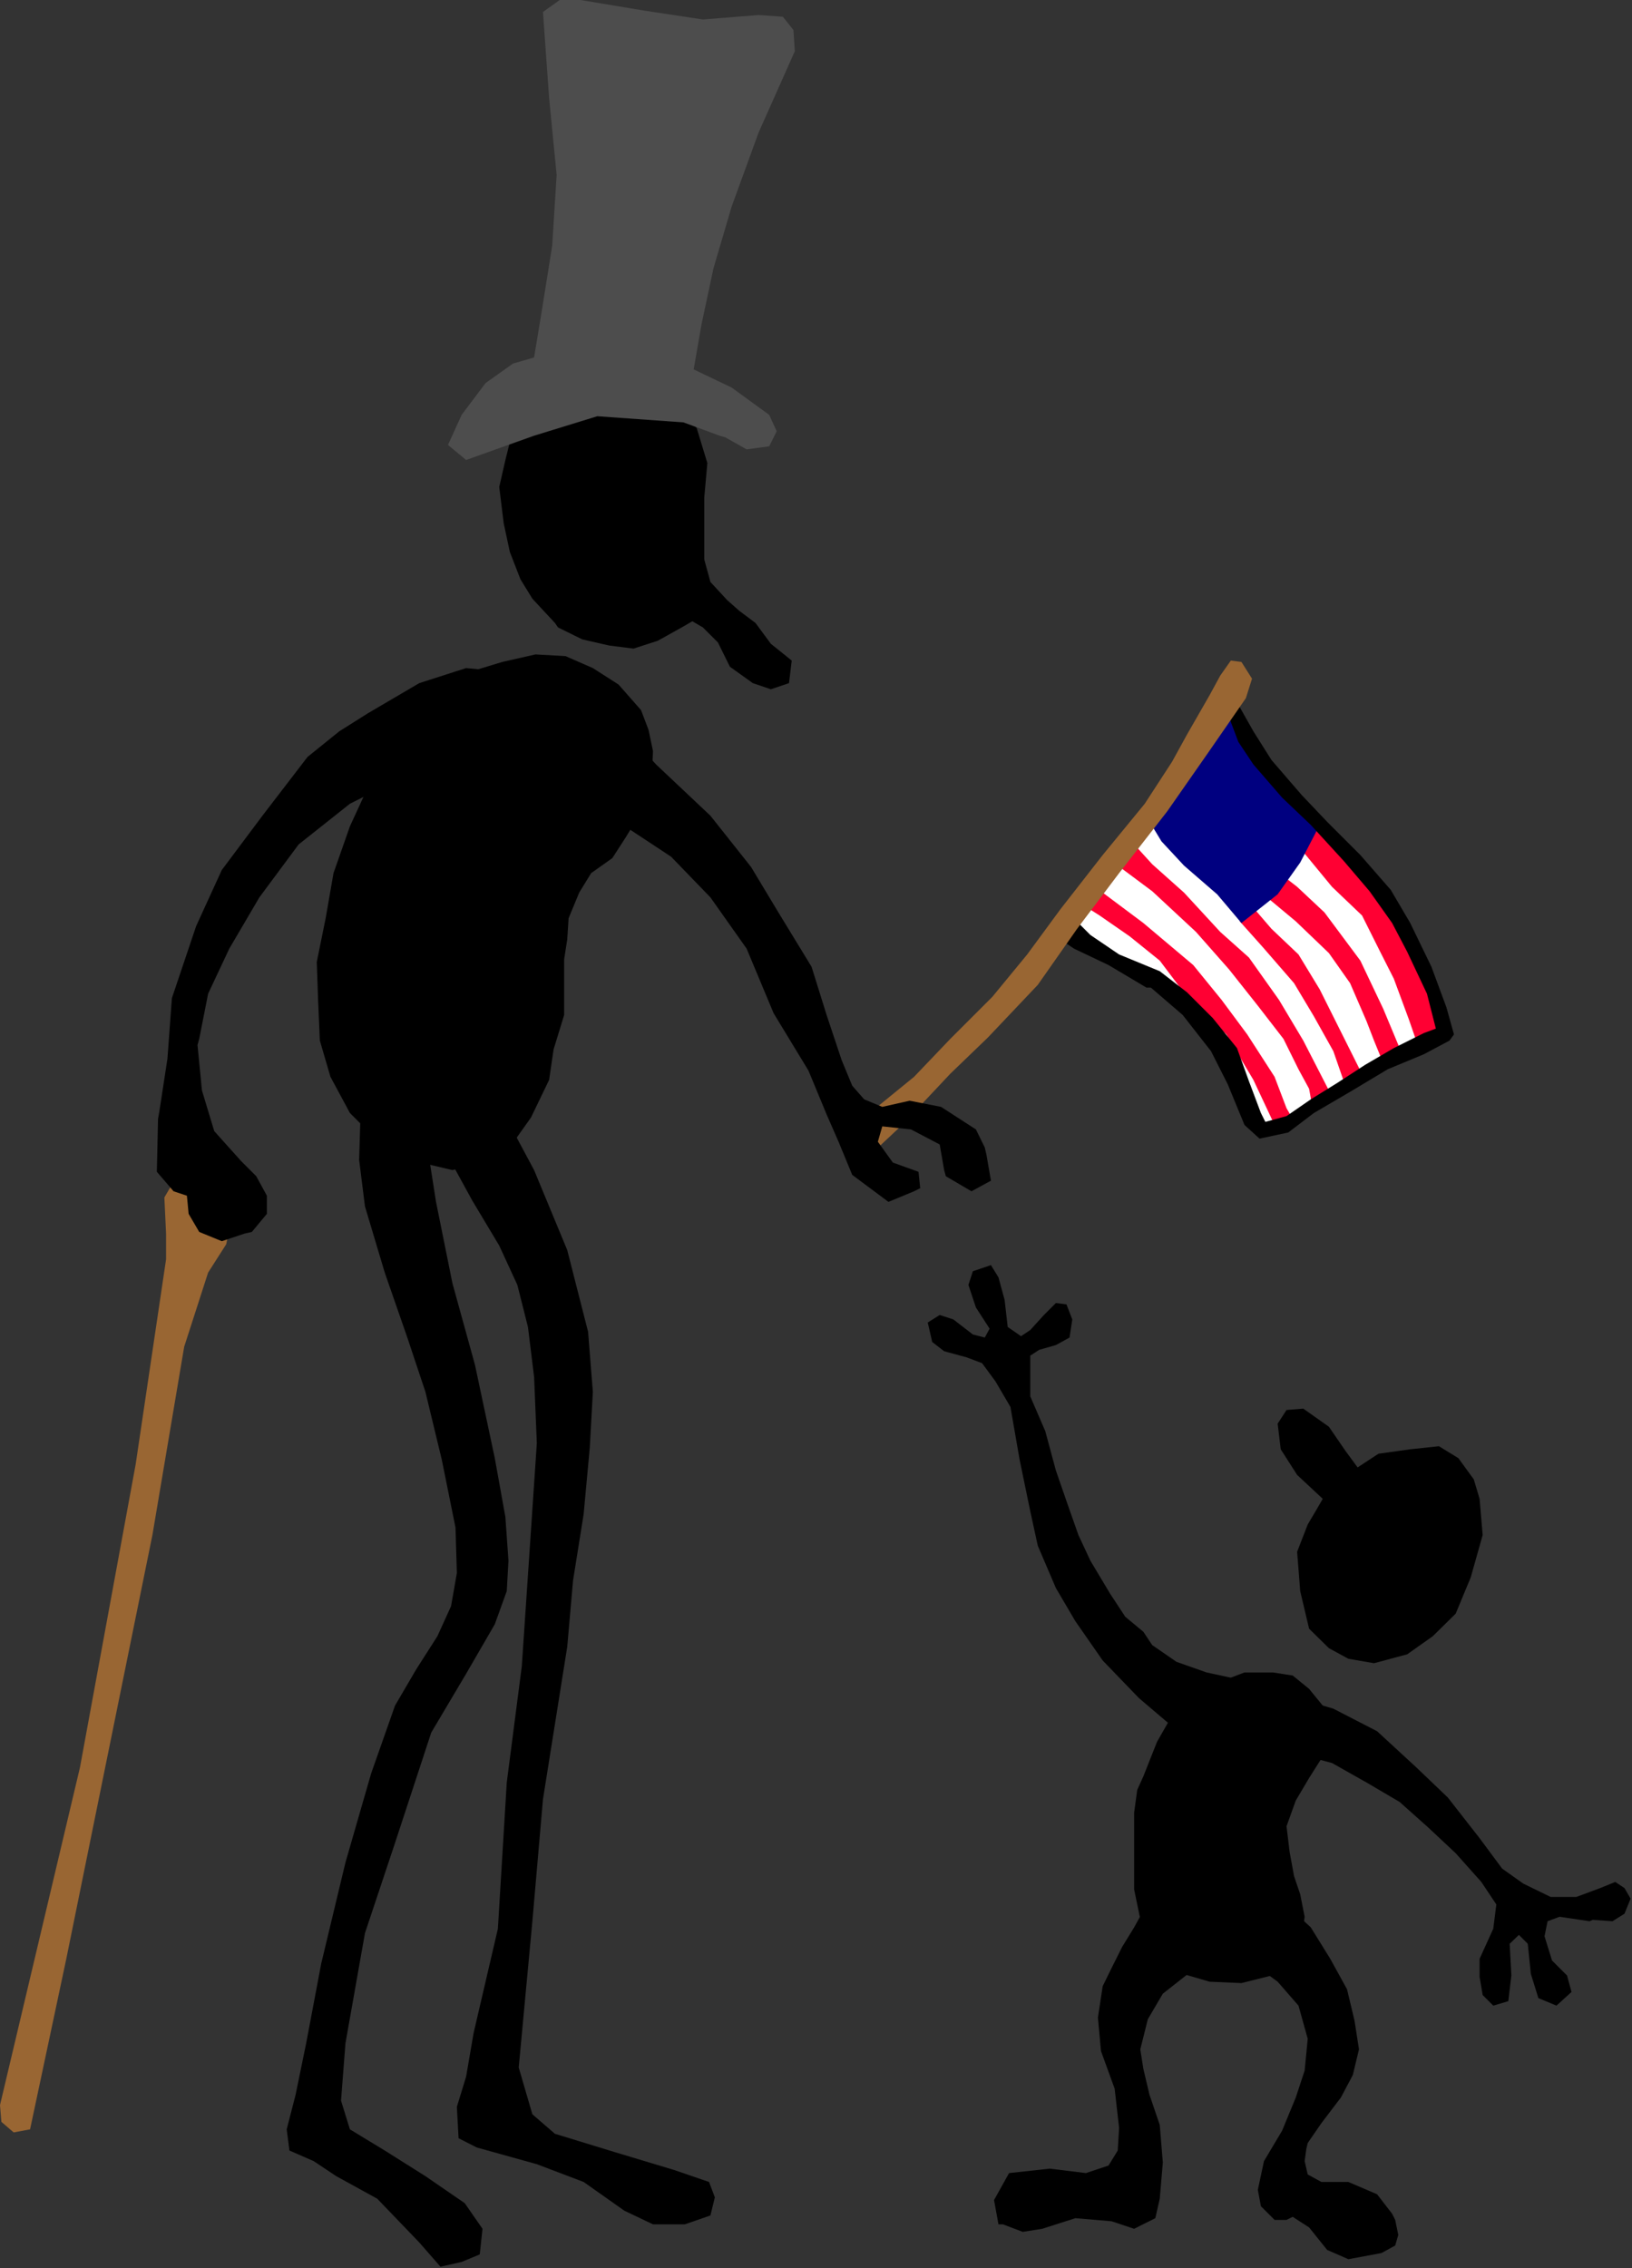 <?xml version="1.0" encoding="UTF-8" standalone="no"?>
<svg
   xmlns:ooo="http://xml.openoffice.org/svg/export"
   xmlns:dc="http://purl.org/dc/elements/1.1/"
   xmlns:cc="http://creativecommons.org/ns#"
   xmlns:rdf="http://www.w3.org/1999/02/22-rdf-syntax-ns#"
   xmlns:svg="http://www.w3.org/2000/svg"
   xmlns="http://www.w3.org/2000/svg"
   xmlns:sodipodi="http://sodipodi.sourceforge.net/DTD/sodipodi-0.dtd"
   xmlns:inkscape="http://www.inkscape.org/namespaces/inkscape"
   version="1.2"
   width="47.76mm"
   height="66.37mm"
   viewBox="0 0 4776 6637"
   preserveAspectRatio="xMidYMid"
   xml:space="preserve"
   id="svg110"
   sodipodi:docname="lincoln.svg"
   style="fill-rule:evenodd;stroke-width:28.222;stroke-linejoin:round"
   inkscape:version="0.92.5 (2060ec1f9f, 2020-04-08)"><rect x="0" y="0" width="4776" height="6637" fill="#333333" stroke="none"/><sodipodi:namedview
   pagecolor="#ffffff"
   bordercolor="#666666"
   borderopacity="1"
   objecttolerance="10"
   gridtolerance="10"
   guidetolerance="10"
   inkscape:pageopacity="0"
   inkscape:pageshadow="2"
   inkscape:window-width="664"
   inkscape:window-height="487"
   id="namedview112"
   showgrid="false"
   inkscape:zoom="0.2102413"
   inkscape:cx="90.255119"
   inkscape:cy="125.40472"
   inkscape:window-x="0"
   inkscape:window-y="0"
   inkscape:window-maximized="0"
   inkscape:current-layer="svg110" />
 <defs
   class="ClipPathGroup"
   id="defs8">
  <clipPath
   id="presentation_clip_path"
   clipPathUnits="userSpaceOnUse">
   <rect
   x="0"
   y="0"
   width="21000"
   height="29700"
   id="rect2" />
  </clipPath>
  <clipPath
   id="presentation_clip_path_shrink"
   clipPathUnits="userSpaceOnUse">
   <rect
   x="21"
   y="29"
   width="20958"
   height="29641"
   id="rect5" />
  </clipPath>
 </defs>
 <defs
   class="TextShapeIndex"
   id="defs12">
  <g
   ooo:slide="id1"
   ooo:id-list="id3"
   id="g10" />
 </defs>
 <defs
   class="EmbeddedBulletChars"
   id="defs44">
  <g
   id="bullet-char-template-57356"
   transform="matrix(4.8828125e-4,0,0,-4.8828125e-4,0,0)">
   <path
   d="M 580,1141 1163,571 580,0 -4,571 Z"
   id="path14"
   inkscape:connector-curvature="0" />
  </g>
  <g
   id="bullet-char-template-57354"
   transform="matrix(4.8828125e-4,0,0,-4.8828125e-4,0,0)">
   <path
   d="M 8,1128 H 1137 V 0 H 8 Z"
   id="path17"
   inkscape:connector-curvature="0" />
  </g>
  <g
   id="bullet-char-template-10146"
   transform="matrix(4.8828125e-4,0,0,-4.8828125e-4,0,0)">
   <path
   d="M 174,0 602,739 174,1481 1456,739 Z M 1358,739 309,1346 659,739 Z"
   id="path20"
   inkscape:connector-curvature="0" />
  </g>
  <g
   id="bullet-char-template-10132"
   transform="matrix(4.8828125e-4,0,0,-4.8828125e-4,0,0)">
   <path
   d="M 2015,739 1276,0 H 717 l 543,543 H 174 v 393 h 1086 l -543,545 h 557 z"
   id="path23"
   inkscape:connector-curvature="0" />
  </g>
  <g
   id="bullet-char-template-10007"
   transform="matrix(4.8828125e-4,0,0,-4.8828125e-4,0,0)">
   <path
   d="m 0,-2 c -7,16 -16,29 -25,39 l 381,530 c -94,256 -141,385 -141,387 0,25 13,38 40,38 9,0 21,-2 34,-5 21,4 42,12 65,25 l 27,-13 111,-251 280,301 64,-25 24,25 c 21,-10 41,-24 62,-43 C 886,937 835,863 770,784 769,783 710,716 594,584 L 774,223 c 0,-27 -21,-55 -63,-84 l 16,-20 C 717,90 699,76 672,76 641,76 570,178 457,381 L 164,-76 c -22,-34 -53,-51 -92,-51 -42,0 -63,17 -64,51 -7,9 -10,24 -10,44 0,9 1,19 2,30 z"
   id="path26"
   inkscape:connector-curvature="0" />
  </g>
  <g
   id="bullet-char-template-10004"
   transform="matrix(4.8828125e-4,0,0,-4.8828125e-4,0,0)">
   <path
   d="M 285,-33 C 182,-33 111,30 74,156 52,228 41,333 41,471 c 0,78 14,145 41,201 34,71 87,106 158,106 53,0 88,-31 106,-94 l 23,-176 c 8,-64 28,-97 59,-98 l 735,706 c 11,11 33,17 66,17 42,0 63,-15 63,-46 V 965 c 0,-36 -10,-64 -30,-84 L 442,47 C 390,-6 338,-33 285,-33 Z"
   id="path29"
   inkscape:connector-curvature="0" />
  </g>
  <g
   id="bullet-char-template-9679"
   transform="matrix(4.8828125e-4,0,0,-4.8828125e-4,0,0)">
   <path
   d="M 813,0 C 632,0 489,54 383,161 276,268 223,411 223,592 c 0,181 53,324 160,431 106,107 249,161 430,161 179,0 323,-54 432,-161 108,-107 162,-251 162,-431 0,-180 -54,-324 -162,-431 C 1136,54 992,0 813,0 Z"
   id="path32"
   inkscape:connector-curvature="0" />
  </g>
  <g
   id="bullet-char-template-8226"
   transform="matrix(4.8828125e-4,0,0,-4.8828125e-4,0,0)">
   <path
   d="m 346,457 c -73,0 -137,26 -191,78 -54,51 -81,114 -81,188 0,73 27,136 81,188 54,52 118,78 191,78 73,0 134,-26 185,-79 51,-51 77,-114 77,-187 0,-75 -25,-137 -76,-188 -50,-52 -112,-78 -186,-78 z"
   id="path35"
   inkscape:connector-curvature="0" />
  </g>
  <g
   id="bullet-char-template-8211"
   transform="matrix(4.8828125e-4,0,0,-4.8828125e-4,0,0)">
   <path
   d="M -4,459 H 1135 V 606 H -4 Z"
   id="path38"
   inkscape:connector-curvature="0" />
  </g>
  <g
   id="bullet-char-template-61548"
   transform="matrix(4.8828125e-4,0,0,-4.8828125e-4,0,0)">
   <path
   d="m 173,740 c 0,163 58,303 173,419 116,115 255,173 419,173 163,0 302,-58 418,-173 116,-116 174,-256 174,-419 0,-163 -58,-303 -174,-418 C 1067,206 928,148 765,148 601,148 462,206 346,322 231,437 173,577 173,740 Z"
   id="path41"
   inkscape:connector-curvature="0" />
  </g>
 </defs>
 <g
   id="g49"
   transform="translate(-8112,-11531)">
  <g
   id="id2"
   class="Master_Slide">
   <g
   id="bg-id2"
   class="Background" />
   <g
   id="bo-id2"
   class="BackgroundObjects" />
  </g>
 </g>
 <g
   class="SlideGroup"
   id="g108"
   transform="translate(-8112,-11531)">
  <g
   id="g106">
   <g
   id="container-id1">
    <g
   id="id1"
   class="Slide"
   clip-path="url(#presentation_clip_path)">
     <g
   class="Page"
   id="g102">
      <g
   class="Graphic"
   id="g100">
       <g
   id="id3">
        <rect
   class="BoundingBox"
   x="8112"
   y="11531"
   width="4776"
   height="6637"
   id="rect51"
   style="fill:none;stroke:none" />
        <path
   d="m 12085,15825 61,-40 93,-13 84,-9 57,35 45,62 17,57 9,106 -35,124 -44,106 -67,66 -75,53 -97,26 -75,-13 -57,-31 -58,-57 -26,-110 -9,-115 31,-80 26,-44 18,-31 -75,-70 -48,-75 -9,-75 26,-40 49,-4 75,53 48,70 z"
   id="path53"
   inkscape:connector-curvature="0"
   style="fill:#000000;stroke:none" />
        <path
   d="m 11458,16729 40,-101 48,-84 75,-66 75,-31 58,-22 h 83 l 58,9 48,39 40,49 18,53 -13,88 -45,71 -39,66 -27,75 9,75 13,71 18,53 13,66 -9,70 -35,58 -53,44 -88,22 -93,-4 -79,-23 -58,-48 -62,-93 -22,-106 v -119 -106 l 9,-66 z"
   id="path55"
   inkscape:connector-curvature="0"
   style="fill:#000000;stroke:none" />
        <path
   d="m 11895,16496 119,35 128,66 115,106 92,88 93,119 66,89 62,44 80,39 h 75 l 70,-26 44,-18 27,18 18,31 -18,44 -35,22 -58,-4 -9,4 -88,-13 -35,13 -9,44 22,71 44,44 13,48 -44,40 -53,-22 -22,-71 -9,-88 -26,-26 -27,26 5,93 -9,75 -44,13 -31,-31 -9,-53 v -53 l 40,-88 9,-71 -44,-66 -75,-84 -80,-75 -84,-75 -97,-57 -101,-57 -102,-27 -40,-35 -17,-57 9,-53 z"
   id="path57"
   inkscape:connector-curvature="0"
   style="fill:#000000;stroke:none" />
        <path
   d="m 11484,16345 71,49 88,31 102,22 48,18 -9,92 -48,53 h -93 l -66,-22 -18,9 -114,-97 -106,-110 -80,-115 -57,-97 -53,-124 -22,-101 -31,-150 -27,-155 -44,-75 -39,-53 -45,-17 -66,-18 -35,-27 -13,-57 35,-22 40,13 57,44 35,9 14,-26 -40,-62 -22,-66 13,-40 53,-18 22,36 18,66 9,79 39,27 27,-18 40,-44 35,-35 31,4 17,44 -8,53 -40,22 -49,14 -26,17 v 44 75 l 44,102 31,115 35,101 31,88 35,75 58,97 44,67 53,44 z"
   id="path59"
   inkscape:connector-curvature="0"
   style="fill:#000000;stroke:none" />
        <path
   d="m 11811,17078 84,44 53,49 57,92 49,89 22,92 13,84 -18,75 -35,66 -57,75 -40,58 -4,17 -5,36 9,39 40,22 h 79 l 84,36 44,57 9,18 9,44 -9,31 -40,22 -97,18 -62,-27 -53,-66 -48,-31 -18,9 h -35 l -40,-40 -9,-48 18,-84 53,-89 40,-97 26,-79 9,-93 -27,-97 -61,-70 -67,-49 -70,-49 -13,-17 -14,-71 14,-9 4,-75 88,-4 z"
   id="path61"
   inkscape:connector-curvature="0"
   style="fill:#000000;stroke:none" />
        <path
   d="m 11396,17228 35,-57 49,-89 71,-35 75,40 30,84 -17,84 -40,44 -84,66 -44,75 -22,88 9,57 18,76 30,88 9,110 -9,106 -13,57 -44,22 -18,9 -66,-22 -106,-9 -97,31 -57,9 -58,-22 h -13 l -13,-71 44,-79 119,-13 106,13 66,-22 27,-44 4,-66 -13,-115 -40,-110 -9,-98 14,-92 26,-53 z"
   id="path63"
   inkscape:connector-curvature="0"
   style="fill:#000000;stroke:none" />
        <path
   d="m 11723,13583 48,141 106,111 102,110 84,97 88,101 75,106 53,115 31,102 26,97 -198,92 -124,75 -115,71 -92,35 -62,-88 -71,-154 -88,-120 -124,-97 -115,-61 -128,-84 164,-217 181,-247 92,-176 z"
   id="path65"
   inkscape:connector-curvature="0"
   style="fill:#ffffff;stroke:none" />
        <path
   d="m 11983,13958 18,9 92,97 98,128 61,106 40,106 35,119 9,40 -75,26 -26,-75 -44,-119 -40,-79 -53,-106 -88,-84 -84,-102 -14,-26 53,-66 z"
   id="path67"
   inkscape:connector-curvature="0"
   style="fill:#ff0033;stroke:none" />
        <path
   d="m 12208,14598 -48,-115 -67,-141 -105,-141 -80,-75 -40,-31 -48,62 84,70 97,93 62,88 48,111 22,57 27,66 z"
   id="path69"
   inkscape:connector-curvature="0"
   style="fill:#ff0033;stroke:none" />
        <path
   d="m 12093,14664 -66,-132 -53,-106 -62,-102 -79,-75 -49,-57 -44,35 67,75 92,106 58,97 57,102 35,101 z"
   id="path71"
   inkscape:connector-curvature="0"
   style="fill:#ff0033;stroke:none" />
        <path
   d="m 12001,14722 -75,-146 -71,-119 -88,-124 -84,-75 -106,-115 -93,-83 -61,-67 -45,67 106,79 128,119 97,110 84,106 75,97 44,89 31,57 9,49 z"
   id="path73"
   inkscape:connector-curvature="0"
   style="fill:#ff0033;stroke:none" />
        <path
   d="m 11339,14143 119,89 146,123 83,102 75,101 80,124 35,92 18,31 -53,18 -62,-132 -79,-133 -115,-110 -80,-106 -88,-71 -88,-61 -49,-31 40,-49 z"
   id="path75"
   inkscape:connector-curvature="0"
   style="fill:#ff0033;stroke:none" />
        <path
   d="m 11974,13945 -57,110 -66,93 -106,84 -71,-84 -97,-84 -66,-71 -40,-66 155,-234 70,-114 53,101 75,102 80,97 z"
   id="path77"
   inkscape:connector-curvature="0"
   style="fill:#000080;stroke:none" />
        <path
   d="m 11723,13570 57,101 53,84 88,102 75,79 97,97 89,102 57,97 62,128 44,119 22,79 -13,18 -75,40 -106,44 -110,66 -106,62 -75,57 -84,18 -44,-40 -49,-119 -49,-97 -83,-106 -93,-80 h -13 l -111,-66 -101,-48 -53,-36 44,-61 57,57 84,57 119,49 80,62 75,75 71,88 35,97 35,93 13,26 62,-17 71,-49 79,-49 80,-52 84,-49 88,-44 35,-13 -26,-102 -58,-123 -44,-84 -66,-93 -75,-88 -97,-106 -84,-80 -84,-97 -44,-66 -40,-106 z"
   id="path79"
   inkscape:connector-curvature="0"
   style="fill:#000000;stroke:none" />
        <path
   d="m 11586,13680 66,-115 31,-57 31,-44 31,4 31,49 -18,57 -110,159 -120,172 -141,181 -123,163 -115,164 -146,154 -110,106 -141,150 -80,75 h -57 l -36,-35 18,-49 71,-35 119,-97 106,-111 123,-123 102,-124 97,-132 124,-159 123,-150 80,-123 z"
   id="path81"
   inkscape:connector-curvature="0"
   style="fill:#996633;stroke:none" />
        <path
   d="m 8598,15141 -5,-106 44,-75 84,-31 66,44 9,93 -22,106 -53,83 -70,217 -93,551 -252,1240 -106,499 -48,9 -36,-31 -4,-49 234,-988 163,-887 89,-600 z"
   id="path83"
   inkscape:connector-curvature="0"
   style="fill:#996633;stroke:none" />
        <path
   d="m 9988,13609 -66,-75 -75,-48 -80,-35 -88,-5 -97,22 -102,31 -88,62 -101,115 -84,119 -71,154 -48,137 -23,132 -26,128 4,115 5,115 31,106 57,106 84,84 106,57 110,26 106,-26 80,-66 44,-62 53,-110 13,-89 31,-101 v -88 -75 l 9,-58 4,-62 31,-75 35,-57 62,-44 40,-62 48,-79 27,-89 4,-83 -13,-62 z"
   id="path85"
   inkscape:connector-curvature="0"
   style="fill:#000000;stroke:none" />
        <path
   d="m 9935,13662 97,106 159,150 119,150 80,133 97,159 44,141 44,132 31,75 35,40 53,22 80,-18 92,18 102,66 26,53 5,22 13,75 -57,31 -75,-44 -5,-18 -13,-75 -84,-44 -84,-9 -13,45 44,61 75,27 5,48 -18,9 -75,31 -106,-79 -40,-97 -35,-80 -53,-128 -102,-168 -79,-189 -106,-150 -115,-119 -141,-93 -84,-66 -75,-119 18,-80 62,-44 z"
   id="path87"
   inkscape:connector-curvature="0"
   style="fill:#000000;stroke:none" />
        <path
   d="m 9189,13618 150,-88 137,-44 97,9 4,110 -132,119 -168,88 -141,71 -150,119 -115,155 -88,150 -62,132 -26,132 -5,18 13,133 36,119 79,88 44,44 31,57 v 53 l -44,53 -22,5 -66,22 -66,-27 -31,-53 -5,-53 -39,-13 -49,-57 4,-177 v 22 l 27,-176 13,-177 71,-211 75,-164 119,-159 132,-172 93,-75 z"
   id="path89"
   inkscape:connector-curvature="0"
   style="fill:#000000;stroke:none" />
        <path
   d="m 10240,13287 -49,-53 -18,-66 v -84 -97 l 9,-101 -31,-102 -62,-84 -70,-57 -80,-40 -88,-22 -66,14 -71,44 -66,70 -35,80 -22,88 -18,79 13,106 18,84 31,80 35,57 66,71 9,13 71,35 79,18 71,9 71,-23 70,-39 31,-18 31,18 44,44 35,71 67,48 53,18 53,-18 8,-66 -61,-49 -45,-61 -48,-36 z"
   id="path91"
   inkscape:connector-curvature="0"
   style="fill:#000000;stroke:none" />
        <path
   d="m 10142,12612 111,53 110,80 22,48 -22,44 -66,9 -62,-35 -17,-5 -106,-39 -252,-18 -185,57 -199,71 -53,-44 40,-88 70,-93 80,-57 62,-18 22,-133 31,-194 13,-207 -22,-225 -18,-252 49,-35 h 61 l 186,31 172,26 163,-13 71,5 31,39 4,62 -106,238 -79,217 -53,180 -35,164 z"
   id="path93"
   inkscape:connector-curvature="0"
   style="fill:#4d4d4d;stroke:none" />
        <path
   d="m 9569,14757 106,198 97,234 61,239 14,176 -9,163 -18,195 -31,194 -17,194 -71,446 -31,357 -40,428 40,137 66,57 173,53 176,53 102,35 17,45 -13,53 -75,26 h -93 l -84,-40 -119,-84 -137,-52 -176,-49 -53,-27 -5,-92 27,-88 22,-128 71,-305 26,-428 44,-340 22,-326 22,-327 -8,-194 -18,-146 -31,-123 -53,-115 -79,-132 -75,-137 -27,-137 49,-40 70,-17 z"
   id="path95"
   inkscape:connector-curvature="0"
   style="fill:#000000;stroke:none" />
        <path
   d="m 9255,14726 -75,18 -13,48 -4,133 17,136 58,194 66,190 53,159 48,199 40,198 4,133 -17,97 -40,88 -62,97 -62,106 -70,199 -75,260 -71,296 -44,233 -31,151 -26,101 8,62 71,31 66,44 120,66 123,128 62,71 62,-14 53,-22 8,-75 -52,-75 -115,-79 -119,-75 -102,-62 -26,-84 13,-168 57,-322 88,-264 106,-323 102,-172 84,-145 35,-97 5,-89 -9,-128 -31,-172 -58,-273 -66,-239 -48,-238 -27,-172 -44,-115 z"
   id="path97"
   inkscape:connector-curvature="0"
   style="fill:#000000;stroke:none" />
       </g>
      </g>
     </g>
    </g>
   </g>
  </g>
 </g>
</svg>